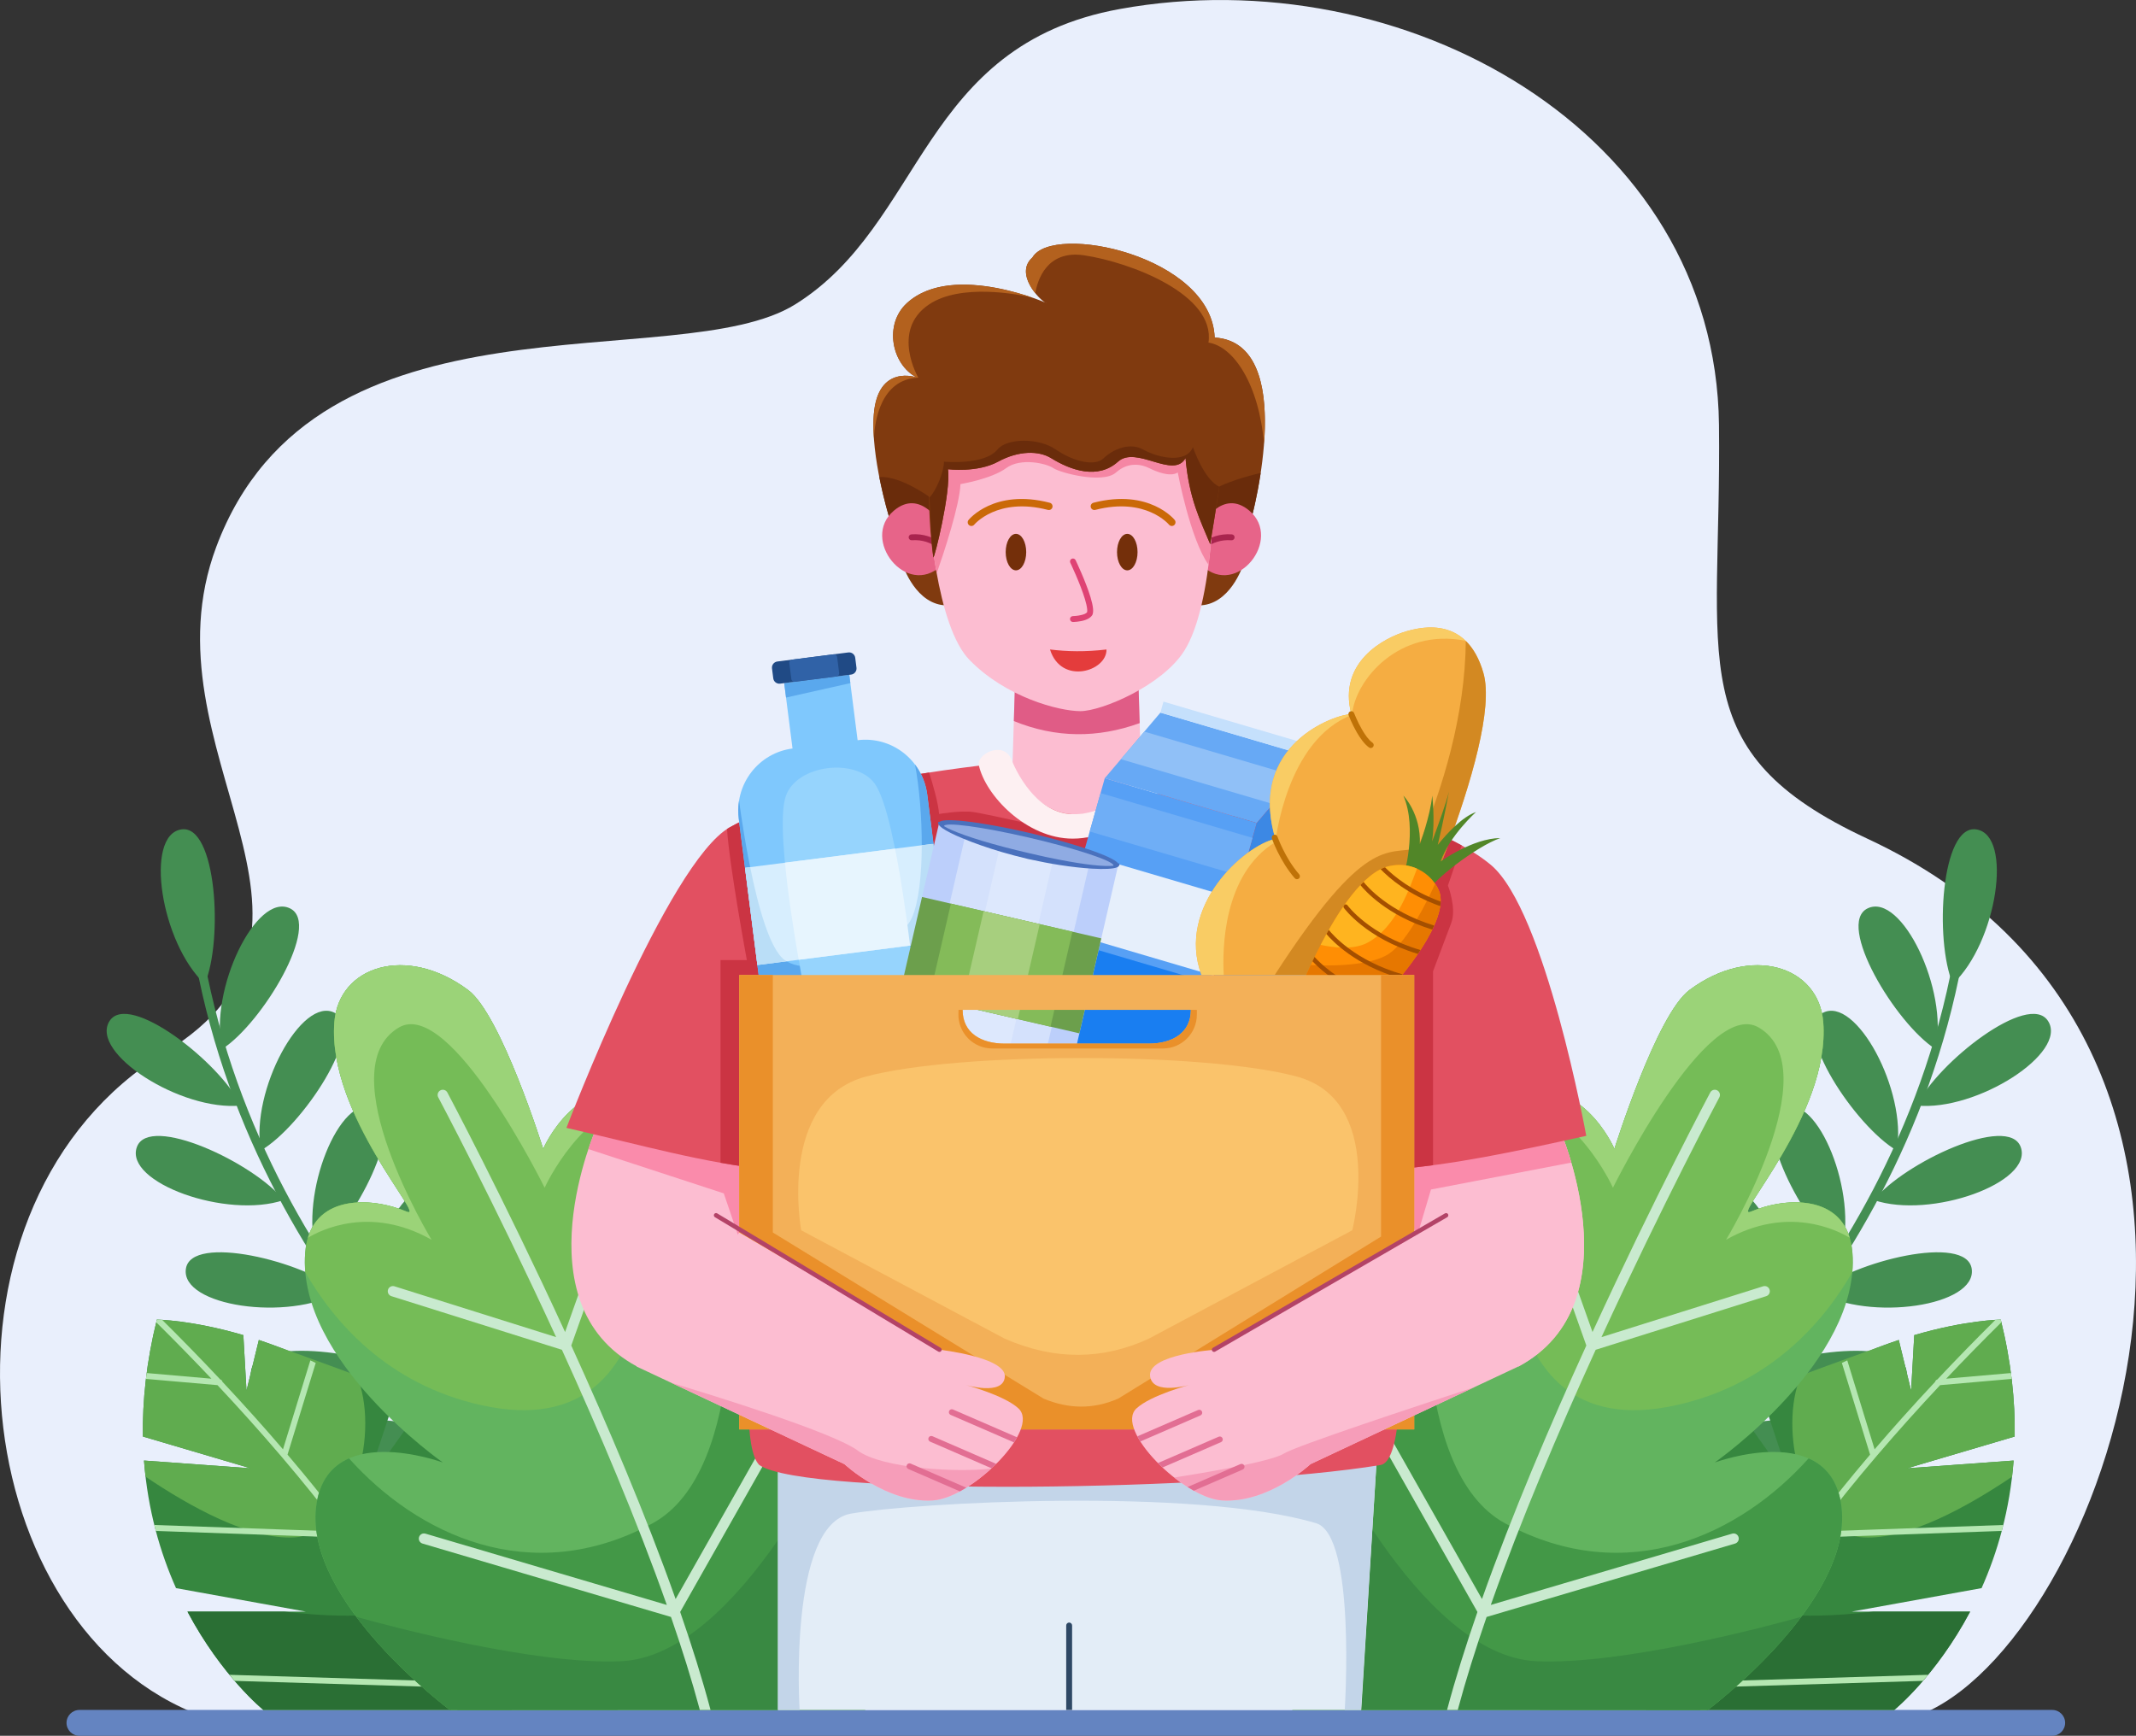 <svg width="315" height="256" viewBox="0 0 315 256" fill="none" xmlns="http://www.w3.org/2000/svg">
<rect x="0" y="0" width="315" height="256" fill="#333333" stroke="none"/>
<g clip-path="url(#clip0_108_10021)">
<path fill-rule="evenodd" clip-rule="evenodd" d="M28.332 252.515C-5.437 238.469 -11.736 177.319 24.325 155.222C54.599 136.671 20.611 110.805 31.893 80.658C46.616 41.314 100.004 55.66 117.285 44.883C136.315 33.014 135.704 6.669 165.146 1.328C206.91 -6.249 253.002 19.223 253.502 62.657C253.904 97.656 247.79 110.849 275.406 123.702C340.966 154.217 311.406 240.179 284.077 252.516H28.332V252.515Z" fill="#E9EFFC"/>
<path fill-rule="evenodd" clip-rule="evenodd" d="M304.55 254.094C304.55 253.042 303.697 252.188 302.647 252.188H11.715C10.664 252.188 9.812 253.042 9.812 254.094C9.812 255.146 10.664 256 11.715 256H302.647C303.697 256 304.55 255.146 304.55 254.094Z" fill="#6484C1"/>
<path fill-rule="evenodd" clip-rule="evenodd" d="M30.199 145.109C23.705 139.065 21.247 123.161 26.743 122.324C31.923 121.537 32.935 138.627 30.199 145.109Z" fill="#448E52"/>
<path fill-rule="evenodd" clip-rule="evenodd" d="M32.755 154.723C30.811 146.062 37.762 131.55 42.767 133.972C47.485 136.253 38.671 150.924 32.755 154.723Z" fill="#448E52"/>
<path fill-rule="evenodd" clip-rule="evenodd" d="M38.469 169.677C36.912 160.937 44.504 146.751 49.396 149.394C54.008 151.885 44.548 166.146 38.469 169.677Z" fill="#448E52"/>
<path fill-rule="evenodd" clip-rule="evenodd" d="M46.656 184.692C44.126 176.184 50.074 161.231 55.232 163.306C60.095 165.261 52.3 180.498 46.656 184.692Z" fill="#448E52"/>
<path fill-rule="evenodd" clip-rule="evenodd" d="M55.02 196.645C52.676 188.084 58.949 173.265 64.061 175.452C68.879 177.513 60.753 192.576 55.02 196.645Z" fill="#448E52"/>
<path fill-rule="evenodd" clip-rule="evenodd" d="M64.511 207.62C61.546 199.253 66.713 184.014 71.972 185.819C76.929 187.52 69.93 203.14 64.511 207.62Z" fill="#448E52"/>
<path fill-rule="evenodd" clip-rule="evenodd" d="M35.515 163.048C26.693 163.931 13.149 155.263 16.157 150.581C18.991 146.168 32.466 156.707 35.515 163.048Z" fill="#448E52"/>
<path fill-rule="evenodd" clip-rule="evenodd" d="M41.835 176.993C33.434 179.828 18.299 174.412 20.184 169.175C21.962 164.239 37.449 171.495 41.835 176.993Z" fill="#448E52"/>
<path fill-rule="evenodd" clip-rule="evenodd" d="M50.178 190.526C42.497 194.959 26.594 192.626 27.415 187.121C28.189 181.932 44.798 186 50.178 190.526Z" fill="#448E52"/>
<path fill-rule="evenodd" clip-rule="evenodd" d="M60.02 202.91C52.965 208.286 36.895 207.999 37.009 202.433C37.118 197.189 54.108 199.106 60.02 202.91Z" fill="#448E52"/>
<path fill-rule="evenodd" clip-rule="evenodd" d="M69.615 213.045C62.56 218.421 46.49 218.133 46.604 212.568C46.713 207.323 63.703 209.241 69.615 213.045Z" fill="#448E52"/>
<path fill-rule="evenodd" clip-rule="evenodd" d="M80.348 220.998C80.348 220.998 39.574 192.508 30.123 141.542C30.058 141.187 29.716 140.953 29.363 141.019C29.008 141.085 28.774 141.426 28.841 141.78C38.39 193.282 79.602 222.069 79.602 222.069C79.897 222.276 80.305 222.203 80.51 221.907C80.716 221.611 80.644 221.203 80.348 220.998Z" fill="#448E52"/>
<path fill-rule="evenodd" clip-rule="evenodd" d="M21.075 211.866C20.993 206.608 21.587 200.854 23.133 194.623C23.133 194.623 28.236 194.664 35.887 196.911L36.352 205.092L38.17 197.624C43.864 199.513 50.691 202.589 57.765 207.6L54.041 218.886L60.575 209.686C71.501 218.172 82.739 231.441 91.103 252.187H38.837C38.837 252.187 32.703 247.231 27.644 237.683H45.086L25.958 234.223C23.644 229.031 21.788 222.744 21.235 215.406L36.929 216.546L21.075 211.864V211.866Z" fill="#36873F"/>
<path fill-rule="evenodd" clip-rule="evenodd" d="M41.903 237.684C47.646 238.362 53.553 238.612 57.765 237.684L79.159 249.315L75.395 252.188H38.837C38.837 252.188 32.703 247.232 27.644 237.684H41.903Z" fill="#2A6F34"/>
<path fill-rule="evenodd" clip-rule="evenodd" d="M21.464 217.789C21.372 217.008 21.296 216.216 21.235 215.409L36.929 216.548L21.075 211.866C20.993 206.608 21.587 200.854 23.133 194.623C23.133 194.623 28.236 194.664 35.887 196.911L36.352 205.092L38.17 197.624C39.361 198.018 51.315 202.354 52.596 202.859C55.979 210.797 52.51 226.179 43.413 226.737C36.836 227.14 27.893 222.131 21.465 217.788L21.464 217.789Z" fill="#60AC4F"/>
<path fill-rule="evenodd" clip-rule="evenodd" d="M23.038 195.01C23.07 194.882 23.101 194.752 23.133 194.623C23.133 194.623 23.405 194.625 23.918 194.657C26.669 197.382 29.553 200.331 32.486 203.453C32.649 203.495 32.772 203.628 32.803 203.792L32.835 203.825C34.449 205.55 36.044 207.292 37.62 209.052C38.99 210.582 40.343 212.127 41.679 213.687L41.733 213.75L45.766 200.637C46.03 200.759 46.294 200.884 46.561 201.011L42.402 214.535L42.404 214.537C43.129 215.392 43.85 216.25 44.566 217.114C46.861 219.886 49.099 222.706 51.264 225.583C53.79 228.94 56.217 232.374 58.504 235.9L58.532 235.944L68.173 216.382C68.39 216.597 68.605 216.815 68.822 217.035L59.082 236.799L59.099 236.826C60.727 239.38 62.28 241.982 63.729 244.642C64.907 246.805 66.016 249.006 67.033 251.25C67.176 251.562 67.315 251.876 67.453 252.19H66.503C66.009 251.08 65.492 249.98 64.955 248.89L64.923 248.825C64.915 248.825 64.905 248.825 64.896 248.825L34.597 247.902C34.352 247.618 34.101 247.319 33.843 247.007L64.481 247.94L64.461 247.902C62.652 244.332 60.64 240.868 58.494 237.49C56.171 233.835 53.69 230.283 51.103 226.812L51.08 226.782L22.98 225.789C22.902 225.499 22.827 225.206 22.753 224.91L50.408 225.886C44.619 218.215 38.242 210.867 32.073 204.287L21.52 203.366C21.554 203.078 21.591 202.79 21.629 202.501L31.176 203.334C28.557 200.567 25.893 197.843 23.187 195.161L23.036 195.012L23.038 195.01Z" fill="#B5E7B2"/>
<path fill-rule="evenodd" clip-rule="evenodd" d="M66.34 252.189C66.34 252.189 45.008 236.288 46.607 222.317C48.091 209.341 65.303 215.693 65.303 215.693C65.303 215.693 43.785 200.672 45.007 184.774C45.678 176.034 54.691 176.459 59.975 178.697C63.088 180.014 48.26 164.395 49.306 150.772C49.944 142.467 59.956 139.249 69.039 146.014C73.91 149.642 80.105 169.441 80.105 169.441C80.105 169.441 85.217 157.485 95.861 161.482C108.389 166.185 106.795 202.033 106.795 202.033C106.795 202.033 111.994 190.877 123.534 194.599C137.058 198.961 127.584 252.191 127.584 252.191H66.34V252.189Z" fill="#62B45F"/>
<path fill-rule="evenodd" clip-rule="evenodd" d="M107.311 201.093C108.879 198.488 114.078 191.546 123.535 194.596C137.059 198.957 127.585 252.187 127.585 252.187H66.341C66.341 252.187 45.009 236.287 46.608 222.315C47.063 218.333 49 216.171 51.466 215.088C61.441 226.219 78.113 234.406 96.179 224.693C103.414 220.803 106.279 210.571 107.312 201.093H107.311Z" fill="#439847"/>
<path fill-rule="evenodd" clip-rule="evenodd" d="M127.768 251.113C127.652 251.809 127.585 252.187 127.585 252.187H66.34C66.34 252.187 58.387 246.259 52.556 238.461C57.59 239.867 78.864 245.556 91.571 245.004C109.235 244.236 124.356 210.264 124.356 210.264L127.768 251.113Z" fill="#398942"/>
<path fill-rule="evenodd" clip-rule="evenodd" d="M45.023 187.621C44.943 186.677 44.934 185.726 45.007 184.772C45.678 176.032 54.691 176.457 59.975 178.695C63.088 180.013 48.26 164.394 49.306 150.771C49.945 142.465 59.956 139.247 69.039 146.013C73.91 149.64 80.105 169.439 80.105 169.439C80.105 169.439 85.086 157.791 95.454 161.335C96.21 173.913 100.951 213.827 71.045 207.254C57.041 204.176 49.151 194.818 45.023 187.621Z" fill="#75BC57"/>
<path fill-rule="evenodd" clip-rule="evenodd" d="M45.404 182.555C47.331 176.127 55.185 176.666 59.975 178.695C63.088 180.013 48.26 164.394 49.306 150.771C49.945 142.465 59.956 139.247 69.039 146.013C73.91 149.64 80.105 169.439 80.105 169.439C80.105 169.439 85.086 157.791 95.454 161.335C95.466 161.541 95.48 161.755 95.494 161.974C85.871 162.871 80.32 175.168 80.32 175.168C80.32 175.168 66.463 147.071 58.835 151.532C48.358 157.66 63.644 182.846 63.644 182.846C54.591 177.712 47.247 181.437 45.404 182.556V182.555Z" fill="#9BD378"/>
<path fill-rule="evenodd" clip-rule="evenodd" d="M103.211 252.188H104.785C103.571 247.619 102.045 242.753 100.306 237.738L117.013 208.234C117.22 207.868 117.091 207.402 116.726 207.195C116.36 206.987 115.895 207.116 115.688 207.482L99.635 235.83C95.233 223.418 89.621 210.228 84.245 198.44L92.269 175.876C92.41 175.479 92.203 175.043 91.807 174.902C91.411 174.76 90.975 174.968 90.834 175.365L83.335 196.453C74.186 176.553 65.973 161.123 65.973 161.123C65.775 160.752 65.314 160.611 64.943 160.81C64.572 161.008 64.432 161.47 64.63 161.841C64.63 161.841 72.863 177.299 82.013 197.204L58.175 189.709C57.773 189.583 57.346 189.807 57.22 190.208C57.094 190.61 57.318 191.038 57.718 191.164L82.866 199.072C88.279 210.941 93.932 224.231 98.334 236.702L62.741 226.188C62.338 226.069 61.914 226.3 61.795 226.703C61.677 227.107 61.907 227.531 62.31 227.651L98.953 238.475C100.593 243.224 102.04 247.839 103.208 252.192L103.211 252.188Z" fill="#C9EACF"/>
<path fill-rule="evenodd" clip-rule="evenodd" d="M248.57 213.045C252.097 215.733 257.879 217.005 262.763 216.909C267.649 216.813 271.638 215.351 271.58 212.568C271.471 207.323 254.481 209.241 248.569 213.045H248.57ZM253.674 207.62C255.157 203.437 254.606 197.535 253.027 192.905C251.449 188.276 248.842 184.916 246.212 185.819C241.255 187.52 248.254 203.14 253.673 207.62H253.674ZM258.165 202.91C261.693 205.598 267.474 206.87 272.36 206.774C277.245 206.679 281.234 205.216 281.176 202.433C281.067 197.189 264.077 199.106 258.165 202.91ZM263.165 196.645C264.336 192.364 263.354 186.519 261.441 182.018C259.527 177.517 256.681 174.359 254.125 175.452C249.307 177.513 257.433 192.576 263.166 196.645H263.165ZM268.008 190.526C271.849 192.742 277.745 193.268 282.578 192.55C287.412 191.834 291.182 189.873 290.771 187.121C289.997 181.932 273.389 186 268.008 190.526ZM271.53 184.692C272.795 180.438 271.94 174.572 270.125 170.03C268.309 165.487 265.533 162.268 262.954 163.305C258.091 165.259 265.887 180.497 271.53 184.691V184.692ZM276.351 176.993C280.552 178.411 286.436 177.765 291.035 176.111C295.633 174.457 298.945 171.794 298.002 169.176C296.225 164.24 280.738 171.497 276.351 176.994V176.993ZM279.718 169.677C280.495 165.307 278.987 159.576 276.672 155.267C274.358 150.959 271.236 148.073 268.79 149.394C264.179 151.885 273.639 166.146 279.718 169.677ZM282.672 163.048C287.082 163.489 292.674 161.543 296.786 158.902C300.898 156.259 303.533 152.923 302.029 150.582C299.195 146.169 285.72 156.708 282.672 163.049V163.048ZM285.432 154.723C286.404 150.393 285.153 144.599 283.033 140.191C280.913 135.784 277.923 132.761 275.42 133.972C270.702 136.253 279.516 150.924 285.432 154.723ZM287.988 145.109C291.235 142.086 293.473 136.6 294.213 131.763C294.952 126.927 294.193 122.743 291.445 122.324C286.264 121.537 285.253 138.627 287.988 145.109Z" fill="#448E52"/>
<path fill-rule="evenodd" clip-rule="evenodd" d="M238.585 222.069C238.585 222.069 279.797 193.283 289.347 141.78C289.412 141.425 289.178 141.085 288.825 141.019C288.47 140.954 288.13 141.188 288.063 141.542C278.613 192.507 237.838 220.998 237.838 220.998C237.542 221.205 237.471 221.612 237.676 221.907C237.882 222.202 238.29 222.275 238.584 222.069H238.585Z" fill="#448E52"/>
<path fill-rule="evenodd" clip-rule="evenodd" d="M297.111 211.866C297.194 206.608 296.6 200.854 295.053 194.623C295.053 194.623 289.95 194.664 282.3 196.911L281.834 205.092L280.017 197.624C274.323 199.513 267.496 202.589 260.421 207.6L264.145 218.886L257.61 209.686C246.685 218.172 235.446 231.441 227.083 252.187H279.35C279.35 252.187 285.483 247.231 290.543 237.683H273.101L292.228 234.223C294.541 229.031 296.399 222.744 296.951 215.406L281.258 216.546L297.111 211.864V211.866Z" fill="#36873F"/>
<path fill-rule="evenodd" clip-rule="evenodd" d="M276.283 237.684C270.539 238.362 264.632 238.612 260.421 237.684L239.027 249.315L242.79 252.188H279.349C279.349 252.188 285.482 247.232 290.542 237.684H276.283Z" fill="#2A6F34"/>
<path fill-rule="evenodd" clip-rule="evenodd" d="M296.722 217.789C296.813 217.008 296.89 216.216 296.95 215.409L281.257 216.548L297.11 211.866C297.193 206.608 296.599 200.854 295.053 194.623C295.053 194.623 289.949 194.664 282.299 196.911L281.833 205.092L280.016 197.624C278.825 198.018 266.871 202.354 265.589 202.859C262.207 210.797 265.675 226.179 274.772 226.737C281.349 227.14 290.293 222.131 296.722 217.788V217.789Z" fill="#60AC4F"/>
<path fill-rule="evenodd" clip-rule="evenodd" d="M295.148 195.01C295.116 194.882 295.085 194.752 295.053 194.623C295.053 194.623 294.781 194.625 294.268 194.657C291.517 197.382 288.633 200.331 285.701 203.453C285.538 203.495 285.415 203.628 285.383 203.792L285.352 203.825C283.738 205.55 282.142 207.292 280.566 209.052C279.197 210.582 277.844 212.127 276.507 213.687L276.453 213.75L272.42 200.637C272.155 200.759 271.891 200.884 271.624 201.011L275.784 214.535L275.781 214.537C275.056 215.392 274.335 216.25 273.619 217.114C271.324 219.886 269.086 222.706 266.922 225.583C264.395 228.94 261.968 232.374 259.682 235.9L259.654 235.944L250.013 216.382C249.797 216.597 249.581 216.815 249.364 217.035L259.104 236.799L259.086 236.826C257.458 239.38 255.905 241.982 254.456 244.642C253.278 246.805 252.169 249.006 251.152 251.25C251.01 251.562 250.87 251.876 250.732 252.19H251.683C252.176 251.08 252.693 249.98 253.23 248.89L253.262 248.825C253.271 248.825 253.28 248.825 253.289 248.825L283.589 247.902C283.833 247.618 284.084 247.319 284.342 247.007L253.705 247.94L253.724 247.902C255.533 244.332 257.545 240.868 259.691 237.49C262.014 233.835 264.495 230.283 267.083 226.812L267.105 226.782L295.206 225.789C295.283 225.499 295.358 225.206 295.432 224.91L267.778 225.886C273.566 218.215 279.943 210.867 286.112 204.287L296.665 203.366C296.632 203.078 296.595 202.79 296.556 202.501L287.009 203.334C289.628 200.567 292.292 197.843 294.998 195.161L295.149 195.012L295.148 195.01Z" fill="#B5E7B2"/>
<path fill-rule="evenodd" clip-rule="evenodd" d="M251.846 252.189C251.846 252.189 273.178 236.288 271.579 222.317C270.094 209.341 252.882 215.693 252.882 215.693C252.882 215.693 274.4 200.672 273.179 184.774C272.508 176.034 263.495 176.459 258.211 178.697C255.098 180.014 269.926 164.395 268.879 150.772C268.241 142.467 258.228 139.249 249.146 146.014C244.276 149.642 238.081 169.441 238.081 169.441C238.081 169.441 232.969 157.485 222.324 161.482C209.797 166.185 211.39 202.033 211.39 202.033C211.39 202.033 206.191 190.877 194.651 194.599C181.128 198.961 190.601 252.191 190.601 252.191H251.846V252.189Z" fill="#62B45F"/>
<path fill-rule="evenodd" clip-rule="evenodd" d="M210.876 201.093C209.307 198.488 204.108 191.546 194.651 194.596C181.128 198.957 190.601 252.187 190.601 252.187H251.846C251.846 252.187 273.178 236.287 271.579 222.315C271.123 218.333 269.186 216.171 266.721 215.088C256.746 226.219 240.073 234.406 222.007 224.693C214.772 220.803 211.907 210.571 210.873 201.093H210.876Z" fill="#439847"/>
<path fill-rule="evenodd" clip-rule="evenodd" d="M190.418 251.113C190.534 251.809 190.601 252.187 190.601 252.187H251.846C251.846 252.187 259.799 246.259 265.631 238.461C260.597 239.867 239.323 245.556 226.616 245.004C208.952 244.236 193.831 210.264 193.831 210.264L190.42 251.113H190.418Z" fill="#398942"/>
<path fill-rule="evenodd" clip-rule="evenodd" d="M273.163 187.621C273.243 186.677 273.252 185.726 273.179 184.772C272.508 176.032 263.495 176.457 258.211 178.695C255.098 180.013 269.926 164.394 268.88 150.771C268.241 142.465 258.228 139.247 249.147 146.013C244.276 149.64 238.081 169.439 238.081 169.439C238.081 169.439 233.101 157.791 222.732 161.335C221.976 173.913 217.235 213.827 247.141 207.254C261.144 204.176 269.035 194.818 273.163 187.621Z" fill="#75BC57"/>
<path fill-rule="evenodd" clip-rule="evenodd" d="M272.782 182.555C270.855 176.127 263.001 176.666 258.211 178.695C255.098 180.013 269.926 164.394 268.88 150.771C268.241 142.465 258.228 139.247 249.147 146.013C244.276 149.64 238.081 169.439 238.081 169.439C238.081 169.439 233.101 157.791 222.732 161.335C222.72 161.541 222.706 161.755 222.692 161.974C232.315 162.871 237.866 175.168 237.866 175.168C237.866 175.168 251.723 147.071 259.351 151.532C269.828 157.66 254.542 182.846 254.542 182.846C263.595 177.712 270.939 181.437 272.782 182.556V182.555Z" fill="#9BD378"/>
<path fill-rule="evenodd" clip-rule="evenodd" d="M214.975 252.188H213.4C214.615 247.619 216.141 242.753 217.88 237.738L201.173 208.234C200.965 207.868 201.095 207.402 201.46 207.195C201.825 206.987 202.291 207.116 202.498 207.482L218.55 235.83C222.953 223.418 228.565 210.228 233.94 198.44L225.917 175.876C225.775 175.479 225.983 175.043 226.379 174.902C226.775 174.76 227.211 174.968 227.351 175.365L234.851 196.453C244 176.553 252.213 161.123 252.213 161.123C252.411 160.752 252.872 160.611 253.243 160.81C253.613 161.008 253.754 161.47 253.556 161.841C253.556 161.841 245.322 177.299 236.173 197.204L260.011 189.709C260.412 189.583 260.84 189.807 260.965 190.208C261.091 190.61 260.867 191.038 260.467 191.164L235.318 199.072C229.905 210.941 224.253 224.231 219.851 236.702L255.444 226.188C255.847 226.069 256.271 226.3 256.389 226.703C256.508 227.107 256.277 227.531 255.875 227.651L219.232 238.475C217.592 243.224 216.144 247.839 214.976 252.192L214.975 252.188Z" fill="#C9EACF"/>
<path fill-rule="evenodd" clip-rule="evenodd" d="M114.729 214.549V252.196H200.747L203.139 213.401L114.729 214.549Z" fill="#E3EDF7"/>
<path fill-rule="evenodd" clip-rule="evenodd" d="M200.702 252.195L203.139 213.4L114.729 214.548V252.195H117.921C117.921 252.195 116.187 224.888 125.481 223.239C134.483 221.641 176.154 219.308 194.092 224.65C200 226.409 198.31 252.196 198.31 252.196H200.702V252.195Z" fill="#C3D5E9"/>
<path fill-rule="evenodd" clip-rule="evenodd" d="M87.939 166.344C87.939 166.344 76.522 192.188 93.94 201.538L112.304 181.773L114.73 170.417L87.94 166.343L87.939 166.344Z" fill="#FCBDD1"/>
<path fill-rule="evenodd" clip-rule="evenodd" d="M229.93 166.344C229.93 166.344 241.347 192.188 223.928 201.538L205.565 181.773L203.138 170.417L229.929 166.343L229.93 166.344Z" fill="#FCBDD1"/>
<path fill-rule="evenodd" clip-rule="evenodd" d="M114.226 170.341L87.939 166.343C87.939 166.343 87.416 167.525 86.766 169.472L106.737 176.005L108.981 182.591L114.226 170.34V170.341Z" fill="#FA8BAB"/>
<path fill-rule="evenodd" clip-rule="evenodd" d="M229.93 166.344C229.93 166.344 241.347 192.188 223.928 201.538L205.565 181.773L203.138 170.417L229.929 166.343L229.93 166.344Z" fill="#FCBDD1"/>
<path fill-rule="evenodd" clip-rule="evenodd" d="M205.826 170.01L229.93 166.344C229.93 166.344 230.819 168.356 231.722 171.462L211.029 175.435L208.888 182.633L205.825 170.01H205.826Z" fill="#FA8BAB"/>
<path fill-rule="evenodd" clip-rule="evenodd" d="M149.824 96.064L149.096 120.082H168.476L167.748 96.064H149.823H149.824Z" fill="#FCBDD1"/>
<path fill-rule="evenodd" clip-rule="evenodd" d="M149.513 106.345C155.699 108.868 161.884 108.883 168.07 106.647L167.783 97.222H149.79L149.512 106.345H149.513Z" fill="#E05C86"/>
<path fill-rule="evenodd" clip-rule="evenodd" d="M149.005 112.42C149.005 112.42 152.069 119.827 158.198 120.082C167.47 120.469 168.569 112.42 168.569 112.42C168.569 112.42 207.28 117.085 219.846 127.545C227.897 134.247 233.929 167.518 233.929 167.518C222.711 169.989 214.851 171.686 205.148 172.53C205.148 172.53 209.276 215.13 203.596 216.065C180.619 219.849 118.827 220.817 111.974 216.065C107.492 211.576 113.748 172.53 113.748 172.53C104.1 171.626 94.446 168.831 83.534 166.344C83.534 166.344 98.493 127.167 107.614 122.017C119.966 115.043 149.006 112.42 149.006 112.42H149.005Z" fill="#E25061"/>
<path fill-rule="evenodd" clip-rule="evenodd" d="M137.023 113.936C137.562 115.646 138.364 118.404 138.491 120.049C138.491 120.049 141.671 119.5 143.531 119.762C145.391 120.023 158.822 122.99 161.074 123.741L196.915 117.846C203.753 119.649 210.528 121.92 215.557 124.69L213.529 130.601C213.529 130.601 214.839 133.945 214.023 136.11C213.208 138.275 211.335 143.245 211.335 143.245V171.85C209.324 172.117 207.28 172.344 205.147 172.53C205.147 172.53 205.212 173.008 205.32 173.861L113.731 172.63L113.747 172.53C111.258 172.297 108.768 171.938 106.257 171.49V141.595H110.14C110.14 141.595 107.587 127.877 107.215 122.262C107.349 122.174 107.482 122.092 107.614 122.017C110.005 120.668 113.02 119.481 116.327 118.445L118.501 117.796C124.596 116.064 131.394 114.801 137.023 113.936Z" fill="#CB3443"/>
<path fill-rule="evenodd" clip-rule="evenodd" d="M157.235 252.195H158.105V239.735C158.105 239.494 157.911 239.299 157.67 239.299C157.43 239.299 157.235 239.494 157.235 239.735V252.195Z" fill="#2E4865"/>
<path fill-rule="evenodd" clip-rule="evenodd" d="M149.096 111.866C149.096 111.866 152.03 119.962 158.198 120.082C163.031 120.177 167.256 116.57 168.477 112.42C168.98 110.846 173.158 110.287 173.025 113.237C172.921 115.532 166.205 123.686 158.198 123.686C151.352 123.686 145.295 117.279 144.347 112.838C144.014 111.277 147.807 109.228 149.096 111.865V111.866Z" fill="#FDF0F2"/>
<path fill-rule="evenodd" clip-rule="evenodd" d="M197.741 123.731L193.519 111.744L185.33 121.378L176.505 153.338L190.63 152.148L197.74 123.73L197.741 123.731Z" fill="#3C88E4"/>
<path fill-rule="evenodd" clip-rule="evenodd" d="M185.337 121.377L162.923 114.771L151.417 155.507L173.831 162.113L185.337 121.377Z" fill="#57A0F5"/>
<path fill-rule="evenodd" clip-rule="evenodd" d="M184.716 123.576L162.302 116.969L160.702 122.631L183.116 129.238L184.716 123.576Z" fill="#6FAEF6"/>
<path fill-rule="evenodd" clip-rule="evenodd" d="M178.651 145.049L156.237 138.442L151.417 155.507L173.832 162.113L178.652 145.049H178.651Z" fill="#197EF1"/>
<path fill-rule="evenodd" clip-rule="evenodd" d="M182.184 132.541L159.77 125.935L156.564 137.284L178.979 143.89L182.184 132.541Z" fill="#E6EFFB"/>
<path fill-rule="evenodd" clip-rule="evenodd" d="M193.544 111.704L171.13 105.098L162.92 114.772L185.334 121.378L193.544 111.704Z" fill="#67A9F5"/>
<path fill-rule="evenodd" clip-rule="evenodd" d="M191.166 114.507L168.751 107.901L165.299 111.97L187.713 118.576L191.166 114.507Z" fill="#90C0F7"/>
<path fill-rule="evenodd" clip-rule="evenodd" d="M193.544 111.704L171.13 105.098L171.576 103.479L193.99 110.085L193.544 111.704Z" fill="#C5E0FC"/>
<path fill-rule="evenodd" clip-rule="evenodd" d="M126.474 109.166L125.246 99.525L115.647 100.75L116.875 110.392C114.462 110.7 112.271 111.963 110.784 113.905C109.297 115.847 108.635 118.306 108.945 120.744C110.66 134.205 113.652 157.702 113.652 157.702L141.448 154.154C141.448 154.154 138.456 130.657 136.742 117.196C136.432 114.759 135.176 112.544 133.25 111.037C131.324 109.532 128.886 108.859 126.473 109.167L126.474 109.166Z" fill="#7FC8FD"/>
<path fill-rule="evenodd" clip-rule="evenodd" d="M134.934 112.749C136.206 119.375 136.478 130.869 134.482 135.342C132.358 140.101 119.993 144.632 115.724 141.599C111.989 138.946 109.543 122.217 108.99 118.072C108.848 118.947 108.831 119.847 108.945 120.743L112.597 149.428L113.067 149.971L140.371 145.698L136.742 117.194C136.534 115.563 135.904 114.033 134.933 112.748L134.934 112.749ZM125.402 100.75L125.247 99.525L115.648 100.75L115.919 102.879L125.402 100.75Z" fill="#5AA8ED"/>
<path fill-rule="evenodd" clip-rule="evenodd" d="M115.872 117.451C117.456 112.722 126.288 111.719 129.026 115.612C132.451 120.48 134.941 145.836 134.941 145.836L118.88 147.47C118.88 147.47 113.977 123.109 115.871 117.451H115.872Z" fill="#96D4FD"/>
<path fill-rule="evenodd" clip-rule="evenodd" d="M126.121 97.011C126.058 96.514 125.602 96.161 125.107 96.225L114.634 97.562C114.137 97.626 113.784 98.082 113.848 98.579L114.034 100.041C114.097 100.539 114.553 100.892 115.049 100.827L125.522 99.49C126.019 99.427 126.371 98.971 126.307 98.474L126.121 97.011Z" fill="#204A85"/>
<path fill-rule="evenodd" clip-rule="evenodd" d="M123.453 96.903C123.421 96.65 123.189 96.47 122.935 96.502L116.805 97.285C116.551 97.317 116.371 97.549 116.403 97.804L116.701 100.149C116.734 100.403 116.966 100.583 117.22 100.551L123.35 99.768C123.603 99.735 123.784 99.503 123.751 99.248L123.453 96.903Z" fill="#3062A7"/>
<path fill-rule="evenodd" clip-rule="evenodd" d="M137.504 124.458L109.869 127.986L111.695 142.327L139.331 138.799L137.504 124.458Z" fill="#D7EEFE"/>
<path fill-rule="evenodd" clip-rule="evenodd" d="M110.627 127.889L109.869 127.986L111.695 142.327L116 141.777C115.905 141.721 115.814 141.662 115.726 141.6C113.548 140.053 111.809 133.721 110.628 127.889H110.627ZM135.935 124.658C135.925 128.993 135.496 133.071 134.483 135.342C133.703 137.09 131.542 138.806 128.909 140.128L139.331 138.797L137.662 124.457L135.935 124.657V124.658Z" fill="#BADEF7"/>
<path fill-rule="evenodd" clip-rule="evenodd" d="M131.993 125.161C132.938 129.888 133.702 135.335 134.215 139.451L117.784 141.548C117.082 137.512 116.219 132.048 115.76 127.234L131.993 125.161Z" fill="#E7F5FE"/>
<path fill-rule="evenodd" clip-rule="evenodd" d="M205.552 143.8C205.552 143.8 221.721 109.586 218.761 99.258C216.378 90.942 209.835 92.407 207.441 93.094C204.141 94.041 197.265 97.642 199.284 105.321C196.977 105.321 183.939 109.767 188.082 123.712C183.5 124.742 173.427 133.641 177.183 143.798H205.553L205.552 143.8Z" fill="#F5AD42"/>
<path fill-rule="evenodd" clip-rule="evenodd" d="M180.466 143.8C180.26 140.193 180.288 128.96 188.081 124.191C188.081 124.191 189.674 109.12 199.384 105.434C199.834 100.307 206.263 92.56 216.138 94.503C213.196 91.664 209.199 92.589 207.441 93.093C204.141 94.04 197.265 97.641 199.284 105.32C196.977 105.32 183.939 109.766 188.082 123.711C183.5 124.741 173.427 133.64 177.183 143.797H180.467L180.466 143.8Z" fill="#F9CC64"/>
<path fill-rule="evenodd" clip-rule="evenodd" d="M216.164 94.529C217.217 95.555 218.133 97.068 218.761 99.258C221.72 109.586 205.552 143.8 205.552 143.8H187.978C201.381 123.105 204.538 126.109 209.027 125.123C212.79 116.244 216.067 105.424 216.164 94.53V94.529Z" fill="#D38922"/>
<path fill-rule="evenodd" clip-rule="evenodd" d="M198.878 105.478C198.878 105.478 199.37 106.765 200.103 108.033C200.614 108.915 201.244 109.782 201.899 110.242C202.096 110.381 202.367 110.333 202.505 110.137C202.643 109.941 202.595 109.668 202.399 109.53C201.831 109.129 201.3 108.364 200.856 107.597C200.159 106.391 199.689 105.166 199.689 105.166C199.603 104.942 199.351 104.83 199.127 104.916C198.903 105.002 198.791 105.254 198.877 105.479L198.878 105.478Z" fill="#BF7207"/>
<path fill-rule="evenodd" clip-rule="evenodd" d="M187.568 123.675C187.568 123.675 188.739 126.999 190.939 129.521C191.097 129.702 191.372 129.72 191.553 129.562C191.733 129.404 191.752 129.129 191.594 128.948C189.501 126.549 188.388 123.386 188.388 123.386C188.308 123.16 188.059 123.04 187.833 123.12C187.607 123.2 187.487 123.449 187.568 123.676V123.675Z" fill="#BF7207"/>
<path fill-rule="evenodd" clip-rule="evenodd" d="M211.193 124.108C212.2 121.406 213.323 118.258 213.683 116.737C213.683 116.737 212.903 120.985 212.03 124.604C213.428 122.871 215.643 120.474 217.671 119.76C217.671 119.76 213.75 123.279 212.452 127.05C212.452 127.05 217.189 123.626 221.25 123.602C217.671 124.843 211.083 130.01 210.605 131.513L206.958 129.411C206.958 129.411 209.103 122.301 206.958 117.338C206.958 117.338 209.567 120.022 209.389 124.497C209.389 124.497 210.926 120.344 211.212 117.338C211.212 117.338 211.658 120.912 211.193 124.107V124.108Z" fill="#518628"/>
<path fill-rule="evenodd" clip-rule="evenodd" d="M191.705 145.977C191.705 145.977 198.293 129.105 204.919 127.724C209.319 126.807 212.17 130.159 212.427 132.201C213.054 137.209 204.919 145.977 204.919 145.977H191.705Z" fill="#FF8E04"/>
<path fill-rule="evenodd" clip-rule="evenodd" d="M211.644 130.328C212.087 130.974 212.356 131.637 212.427 132.201C213.054 137.209 204.919 145.977 204.919 145.977H191.705C191.705 145.977 192.292 144.472 193.293 142.324C195.223 142.432 201.985 142.646 204.919 140.605C207.712 138.662 210.639 132.559 211.644 130.328Z" fill="#E67700"/>
<path fill-rule="evenodd" clip-rule="evenodd" d="M194.756 139.351C197.294 134.461 201.101 128.52 204.92 127.724C206.482 127.398 207.848 127.611 208.971 128.111C208.152 130.143 206.125 136.791 201.521 139.105C199.421 140.16 196.317 139.698 194.756 139.351Z" fill="#FFB41F"/>
<path fill-rule="evenodd" clip-rule="evenodd" d="M193.86 141.135C194.763 142.131 197.004 144.27 200.866 145.977H199.341C196.351 144.456 194.478 142.748 193.556 141.768C193.654 141.563 193.755 141.351 193.861 141.136L193.86 141.135ZM195.955 137.142C196.476 137.799 199.802 141.697 206.855 143.706C206.699 143.9 206.549 144.083 206.407 144.256C199.876 142.327 196.52 138.827 195.612 137.753C195.724 137.549 195.839 137.346 195.955 137.142ZM198.298 133.421C198.44 133.347 198.617 133.385 198.714 133.518C198.714 133.518 201.912 137.899 209.482 140.117C209.356 140.309 209.229 140.5 209.102 140.686C201.422 138.377 198.186 133.902 198.186 133.902C198.135 133.831 198.116 133.748 198.126 133.667C198.183 133.584 198.241 133.502 198.298 133.421ZM201.087 130.069C201.554 130.662 204.734 134.438 211.503 136.502C211.415 136.7 211.322 136.9 211.225 137.1C204.546 135.041 201.285 131.354 200.626 130.537C200.779 130.376 200.933 130.219 201.088 130.069H201.087ZM204.248 127.917C205.508 129.188 208.149 131.401 212.458 132.968C212.451 133.187 212.429 133.411 212.395 133.64C207.669 131.955 204.856 129.499 203.605 128.193C203.818 128.087 204.033 127.994 204.248 127.917Z" fill="#A44F00"/>
<path fill-rule="evenodd" clip-rule="evenodd" d="M164.929 127.467L138.496 121.361L130.634 155.45L157.067 161.557L164.929 127.468V127.467Z" fill="#BCCFFB"/>
<path fill-rule="evenodd" clip-rule="evenodd" d="M160.798 126.77L142.514 122.547L134.763 156.153L153.046 160.376L160.798 126.77Z" fill="#D4E1FC"/>
<path fill-rule="evenodd" clip-rule="evenodd" d="M155.589 125.566L147.724 123.75L139.972 157.356L147.837 159.173L155.589 125.566Z" fill="#DDE8FD"/>
<path fill-rule="evenodd" clip-rule="evenodd" d="M151.713 122.821C159.007 124.511 164.929 126.6 164.929 127.483C164.929 128.366 159.007 127.71 151.713 126.02C144.42 124.329 138.498 122.241 138.498 121.357C138.498 120.474 144.42 121.131 151.713 122.821Z" fill="#4A71BD"/>
<path fill-rule="evenodd" clip-rule="evenodd" d="M151.713 123.527C158.611 125.125 164.211 126.971 164.211 127.648C164.211 128.324 158.611 127.575 151.713 125.976C144.816 124.377 139.215 122.531 139.215 121.855C139.215 121.179 144.816 121.928 151.713 123.527Z" fill="#8FABE3"/>
<path fill-rule="evenodd" clip-rule="evenodd" d="M164.768 127.483C164.767 127.526 164.717 127.541 164.657 127.568C164.557 127.615 164.415 127.648 164.238 127.674C163.587 127.766 162.486 127.724 161.056 127.565C159.748 127.42 158.171 127.167 156.412 126.831C154.981 126.558 153.43 126.234 151.811 125.84C150.469 125.54 149.176 125.21 147.953 124.888C145.761 124.309 143.803 123.722 142.251 123.166C140.844 122.663 139.771 122.201 139.162 121.818C138.966 121.695 138.821 121.585 138.732 121.483C138.692 121.436 138.66 121.398 138.658 121.359C138.658 121.27 138.587 121.198 138.498 121.198C138.408 121.198 138.337 121.27 138.337 121.359C138.331 121.55 138.531 121.826 138.955 122.128C139.559 122.557 140.631 123.1 142.052 123.685C143.592 124.32 145.538 125.014 147.737 125.665C148.962 126.026 150.266 126.364 151.616 126.688C153.258 127.049 154.83 127.354 156.283 127.58C158.073 127.859 159.68 128.028 161.009 128.109C162.865 128.223 164.185 128.148 164.724 127.918C164.983 127.807 165.096 127.651 165.091 127.487C165.091 127.397 165.02 127.325 164.93 127.325C164.841 127.325 164.769 127.397 164.769 127.487L164.768 127.483Z" fill="#4A71BD"/>
<path fill-rule="evenodd" clip-rule="evenodd" d="M162.408 138.396L135.975 132.289L132.745 146.296L159.178 152.402L162.408 138.396Z" fill="#6C9F4C"/>
<path fill-rule="evenodd" clip-rule="evenodd" d="M158.151 137.411L140.232 133.272L137.002 147.278L154.921 151.418L158.151 137.411Z" fill="#84BB59"/>
<path fill-rule="evenodd" clip-rule="evenodd" d="M153.329 136.297L145.056 134.386L141.826 148.392L150.098 150.303L153.329 136.297Z" fill="#A7CF7E"/>
<path fill-rule="evenodd" clip-rule="evenodd" d="M208.557 143.8H109.016V210.817H208.557V143.8ZM175.618 148.939H141.954C141.954 152.375 144.735 153.916 148.167 153.916H169.404C172.836 153.916 175.617 152.375 175.617 148.939H175.618Z" fill="#F3B058"/>
<path fill-rule="evenodd" clip-rule="evenodd" d="M203.667 143.8H208.557V210.817H109.016V143.8H113.97V181.772L153.886 206.268C157.561 207.813 161.236 207.881 164.911 206.268L203.667 182.376V143.8ZM141.955 148.939H141.36C141.36 148.939 141.353 149.125 141.34 149.431C141.283 150.79 141.783 152.115 142.723 153.096C143.664 154.078 144.964 154.632 146.323 154.632H171.515C174.27 154.632 176.503 152.397 176.503 149.638V148.939H175.619C175.619 152.375 172.838 153.916 169.406 153.916H148.169C144.737 153.916 141.956 152.375 141.956 148.939H141.955Z" fill="#EA902A"/>
<path fill-rule="evenodd" clip-rule="evenodd" d="M191.224 158.769C177.679 155.127 141.264 155.127 127.719 158.769C114.595 162.297 118.151 181.445 118.151 181.445L148.151 197.426C155.566 200.671 162.646 200.563 169.424 197.426L199.423 181.445C199.423 181.445 204.35 162.297 191.224 158.769Z" fill="#FAC36B"/>
<path fill-rule="evenodd" clip-rule="evenodd" d="M109.016 181.773L138.542 199.058C138.542 199.058 148.394 200.161 148.183 203.059C147.974 205.927 142.343 204.241 142.343 204.241C142.343 204.241 148.092 205.763 150.189 207.713C153.506 210.799 143.33 220.906 137.6 221.283C130.719 221.736 124.534 215.936 124.534 215.936L93.876 201.538L109.017 181.773H109.016Z" fill="#FCBDD1"/>
<path fill-rule="evenodd" clip-rule="evenodd" d="M98.976 203.933C105.406 205.866 122.924 211.282 126.512 213.947C130.112 216.621 141.536 217.204 146.199 216.578C143.488 219.078 140.115 221.117 137.6 221.283C130.719 221.736 124.535 215.936 124.535 215.936L98.977 203.934L98.976 203.933Z" fill="#F69DB9"/>
<path fill-rule="evenodd" clip-rule="evenodd" d="M208.776 181.773L179.249 199.058C179.249 199.058 169.144 199.716 169.609 202.994C170.012 205.842 175.448 204.241 175.448 204.241C175.448 204.241 169.7 205.763 167.603 207.713C164.286 210.799 174.462 220.906 180.191 221.283C187.073 221.736 193.257 215.936 193.257 215.936L223.916 201.538L208.775 181.773H208.776Z" fill="#FCBDD1"/>
<path fill-rule="evenodd" clip-rule="evenodd" d="M217.409 204.594L193.258 215.936C193.258 215.936 187.074 221.736 180.192 221.283C178.144 221.148 175.527 219.77 173.162 217.913C177.023 217.31 187.411 215.598 189.307 214.391C191.06 213.274 208.707 207.439 217.41 204.594H217.409Z" fill="#F69DB9"/>
<path fill-rule="evenodd" clip-rule="evenodd" d="M141.558 219.953L133.952 216.653C133.731 216.557 133.63 216.3 133.726 216.08C133.822 215.86 134.077 215.758 134.298 215.854L142.495 219.41C142.181 219.603 141.869 219.784 141.558 219.953ZM146.228 216.551L137.163 212.617C136.942 212.521 136.841 212.266 136.937 212.044C137.032 211.823 137.288 211.722 137.509 211.818L146.91 215.896C146.689 216.116 146.461 216.335 146.228 216.55V216.551ZM149.538 212.729L140.192 208.675C139.971 208.579 139.87 208.322 139.966 208.102C140.062 207.881 140.317 207.78 140.538 207.876L149.991 211.977C149.854 212.224 149.702 212.476 149.537 212.729H149.538Z" fill="#E26E93"/>
<path fill-rule="evenodd" clip-rule="evenodd" d="M175.136 219.31L182.928 215.929C183.148 215.833 183.404 215.935 183.5 216.156C183.595 216.376 183.494 216.633 183.274 216.728L176.06 219.858C175.752 219.687 175.444 219.504 175.136 219.31ZM170.762 215.778L179.717 211.893C179.938 211.797 180.193 211.898 180.289 212.12C180.385 212.341 180.284 212.597 180.063 212.692L171.438 216.434C171.207 216.219 170.982 215.999 170.762 215.778ZM167.725 211.839L176.687 207.951C176.908 207.855 177.163 207.956 177.259 208.177C177.355 208.398 177.253 208.654 177.033 208.75L168.167 212.597C168.005 212.341 167.857 212.088 167.725 211.839Z" fill="#E26E93"/>
<path fill-rule="evenodd" clip-rule="evenodd" d="M138.711 198.779L105.767 178.955C105.613 178.863 105.413 178.913 105.319 179.068C105.227 179.222 105.277 179.423 105.431 179.516L138.375 199.339C138.529 199.432 138.729 199.382 138.823 199.227C138.915 199.073 138.865 198.872 138.711 198.779Z" fill="#B34367"/>
<path fill-rule="evenodd" clip-rule="evenodd" d="M179.201 199.342L213.425 179.519C213.581 179.428 213.634 179.228 213.544 179.072C213.453 178.916 213.253 178.863 213.098 178.953L178.874 198.776C178.718 198.867 178.665 199.067 178.755 199.223C178.846 199.379 179.046 199.432 179.201 199.342Z" fill="#B34367"/>
<path fill-rule="evenodd" clip-rule="evenodd" d="M133.171 83.405C133.171 83.405 135.07 89.318 139.712 89.287L139.16 83.405H133.171ZM183.288 83.405C183.288 83.405 181.389 89.318 176.747 89.287L177.299 83.405H183.288Z" fill="#803A0F"/>
<path fill-rule="evenodd" clip-rule="evenodd" d="M184.623 76.169C184.623 76.169 191.523 50.573 179.126 49.78C178.699 37.74 155.247 32.833 152.259 37.966C149.556 40.351 153.306 44.314 154.319 44.708C155.333 45.102 140.646 38.379 133.738 44.708C130.325 47.836 131.478 53.749 135.188 55.666C135.188 55.666 129.467 53.633 128.863 61.107C128.366 67.271 131.093 76.168 131.093 76.168H184.623V76.169Z" fill="#803A0F"/>
<path fill-rule="evenodd" clip-rule="evenodd" d="M152.676 43.243C151.49 41.774 150.486 39.53 152.26 37.966C155.248 32.833 178.699 37.74 179.127 49.78C186.033 50.222 186.95 58.362 186.408 65.483C185.671 56.65 181.909 51.08 178.214 50.527C179.274 43.431 166.697 38.676 159.886 37.657C154.309 36.823 152.982 41.418 152.676 43.243ZM128.877 64.671C128.992 62.198 129.837 55.917 135.426 55.7C135.426 55.7 131.327 48.738 136.982 44.916C141.671 41.747 150.164 43.413 152.161 43.865C147.957 42.42 138.777 40.09 133.738 44.708C130.325 47.836 131.478 53.749 135.188 55.666C135.188 55.666 129.467 53.633 128.864 61.107C128.773 62.228 128.79 63.439 128.877 64.671Z" fill="#B3611E"/>
<path fill-rule="evenodd" clip-rule="evenodd" d="M185.916 69.748C183.48 70.327 178.529 71.708 177.292 73.601L138.336 74.219C138.336 74.219 133.268 70.118 129.673 70.359C130.32 73.647 131.094 76.169 131.094 76.169H184.624C184.624 76.169 185.358 73.445 185.917 69.748H185.916Z" fill="#6A2C0B"/>
<path fill-rule="evenodd" clip-rule="evenodd" d="M138.774 77.324C138.774 77.324 135.761 71.974 131.817 75.319C126.848 79.535 133.699 88.215 138.774 83.444V77.323V77.324Z" fill="#E76489"/>
<path fill-rule="evenodd" clip-rule="evenodd" d="M177.292 77.324C177.292 77.324 180.305 71.974 184.249 75.319C189.218 79.535 182.367 88.215 177.292 83.444V77.323V77.324Z" fill="#E76489"/>
<path fill-rule="evenodd" clip-rule="evenodd" d="M140.062 81.284C140.062 81.284 138.05 78.528 134.401 78.81C134.161 78.828 133.982 79.039 134 79.278C134.019 79.518 134.229 79.698 134.468 79.679C137.618 79.435 139.36 81.799 139.36 81.799C139.503 81.993 139.775 82.035 139.968 81.893C140.162 81.75 140.203 81.478 140.062 81.284Z" fill="#A9244E"/>
<path fill-rule="evenodd" clip-rule="evenodd" d="M176.707 81.8C176.707 81.8 178.45 79.435 181.6 79.68C181.839 79.698 182.049 79.519 182.067 79.279C182.086 79.04 181.906 78.829 181.667 78.811C178.018 78.528 176.006 81.285 176.006 81.285C175.863 81.479 175.906 81.751 176.099 81.894C176.293 82.037 176.565 81.994 176.707 81.8Z" fill="#A9244E"/>
<path fill-rule="evenodd" clip-rule="evenodd" d="M137.56 62.386C137.56 62.386 136.272 74.002 138.056 84.117C139.044 89.724 140.58 94.871 142.967 97.322C148.362 102.863 156.203 104.882 159.329 104.882C162.455 104.882 171.418 101.115 174.654 95.971C176.837 92.503 177.974 86.425 178.555 80.385C179.424 71.343 177.292 62.386 177.292 62.386H137.56Z" fill="#FCBDD1"/>
<path fill-rule="evenodd" clip-rule="evenodd" d="M179.125 66.646H137.56V80.96C137.729 82.17 137.92 83.379 138.137 84.563C139.233 81.412 141.52 74.499 141.642 71.397C141.642 71.397 146.23 70.633 148.378 69.041C150.526 67.449 154.351 68.353 155.339 69.041C156.327 69.729 162.643 71.407 164.577 69.687C166.511 67.966 168.531 68.568 169.476 69.041C170.421 69.515 172.527 70.418 173.687 69.687C173.687 69.687 175.517 79.521 178.229 83.292C179.013 77.222 179.143 70.753 179.125 66.645V66.646Z" fill="#F586A4"/>
<path fill-rule="evenodd" clip-rule="evenodd" d="M157.837 82.991C157.837 82.991 159.3 86.048 159.994 88.348C160.164 88.914 160.288 89.431 160.326 89.839C160.344 90.023 160.348 90.176 160.316 90.292C160.158 90.503 159.834 90.609 159.514 90.692C158.886 90.855 158.225 90.864 158.225 90.864C157.985 90.867 157.792 91.064 157.796 91.305C157.799 91.545 157.996 91.738 158.236 91.735C158.236 91.735 159.291 91.72 160.107 91.419C160.529 91.264 160.884 91.028 161.077 90.72C161.091 90.697 161.103 90.673 161.113 90.648C161.197 90.436 161.227 90.132 161.193 89.76C161.152 89.305 161.018 88.727 160.828 88.096C160.118 85.743 158.623 82.615 158.623 82.615C158.52 82.398 158.26 82.307 158.042 82.41C157.826 82.514 157.735 82.774 157.838 82.992L157.837 82.991Z" fill="#DF4374"/>
<path fill-rule="evenodd" clip-rule="evenodd" d="M163.177 95.787C160.083 96.159 157.357 96.099 154.846 95.787C156.498 101.093 163.246 99.007 163.177 95.787Z" fill="#E43C3C"/>
<path fill-rule="evenodd" clip-rule="evenodd" d="M137.64 82.194C137.762 82.535 140.259 72.562 139.802 69.207C139.802 69.207 144.128 69.754 147.188 68.089C150.247 66.424 153.224 66.465 155.009 67.569C157.906 69.36 161.899 70.768 164.873 68.089C167.577 65.652 173.058 70.736 174.83 67.569C175.363 73.614 177.004 76.699 178.468 80.255C179.234 75.229 180.764 68.211 180.552 60.245H137.071C137.054 67.743 136.626 75.091 137.639 82.192L137.64 82.194Z" fill="#803A0F"/>
<path fill-rule="evenodd" clip-rule="evenodd" d="M137.072 73.37C138.096 72.344 139.208 69.54 139.208 68.088C139.208 68.088 145.175 68.661 147.105 66.289C148.456 64.63 153.099 64.508 155.693 66.289C158.435 68.172 161.512 68.75 162.692 67.634C164.475 65.949 166.848 65.336 168.558 66.289C170.951 67.622 174.981 68.348 175.921 65.948C175.921 65.948 177.548 70.742 179.815 71.781L178.995 77.049C178.803 78.19 178.622 79.262 178.471 80.255C177.006 76.698 175.364 73.614 174.832 67.569C173.061 70.736 167.58 65.652 164.875 68.089C161.902 70.769 157.909 69.36 155.011 67.569C153.226 66.465 150.25 66.424 147.19 68.089C144.131 69.754 139.804 69.207 139.804 69.207C140.262 72.561 137.765 82.534 137.643 82.194C137.308 79.843 137.161 75.772 137.074 73.371L137.072 73.37Z" fill="#6A2C0B"/>
<path d="M149.824 84.117C150.66 84.117 151.338 82.912 151.338 81.426C151.338 79.939 150.66 78.735 149.824 78.735C148.988 78.735 148.31 79.939 148.31 81.426C148.31 82.912 148.988 84.117 149.824 84.117Z" fill="#742F0A"/>
<path d="M166.243 84.117C167.08 84.117 167.757 82.912 167.757 81.426C167.757 79.939 167.08 78.735 166.243 78.735C165.407 78.735 164.729 79.939 164.729 81.426C164.729 82.912 165.407 84.117 166.243 84.117Z" fill="#742F0A"/>
<path fill-rule="evenodd" clip-rule="evenodd" d="M143.677 77.373C143.677 77.373 147.074 73.269 154.541 75.203C154.832 75.278 155.129 75.103 155.204 74.812C155.279 74.521 155.104 74.224 154.813 74.149C146.558 72.011 142.832 76.687 142.832 76.687C142.643 76.92 142.679 77.263 142.911 77.453C143.144 77.642 143.487 77.606 143.676 77.373H143.677Z" fill="#CA6908"/>
<path fill-rule="evenodd" clip-rule="evenodd" d="M173.234 76.686C173.234 76.686 169.507 72.01 161.252 74.148C160.962 74.223 160.787 74.52 160.862 74.811C160.937 75.102 161.234 75.277 161.524 75.202C168.992 73.268 172.388 77.372 172.388 77.372C172.578 77.605 172.92 77.641 173.153 77.452C173.386 77.262 173.422 76.919 173.232 76.686H173.234Z" fill="#CA6908"/>
</g>
<defs>
<clipPath id="clip0_108_10021">
<rect width="315" height="256" fill="white"/>
</clipPath>
</defs>
</svg>
